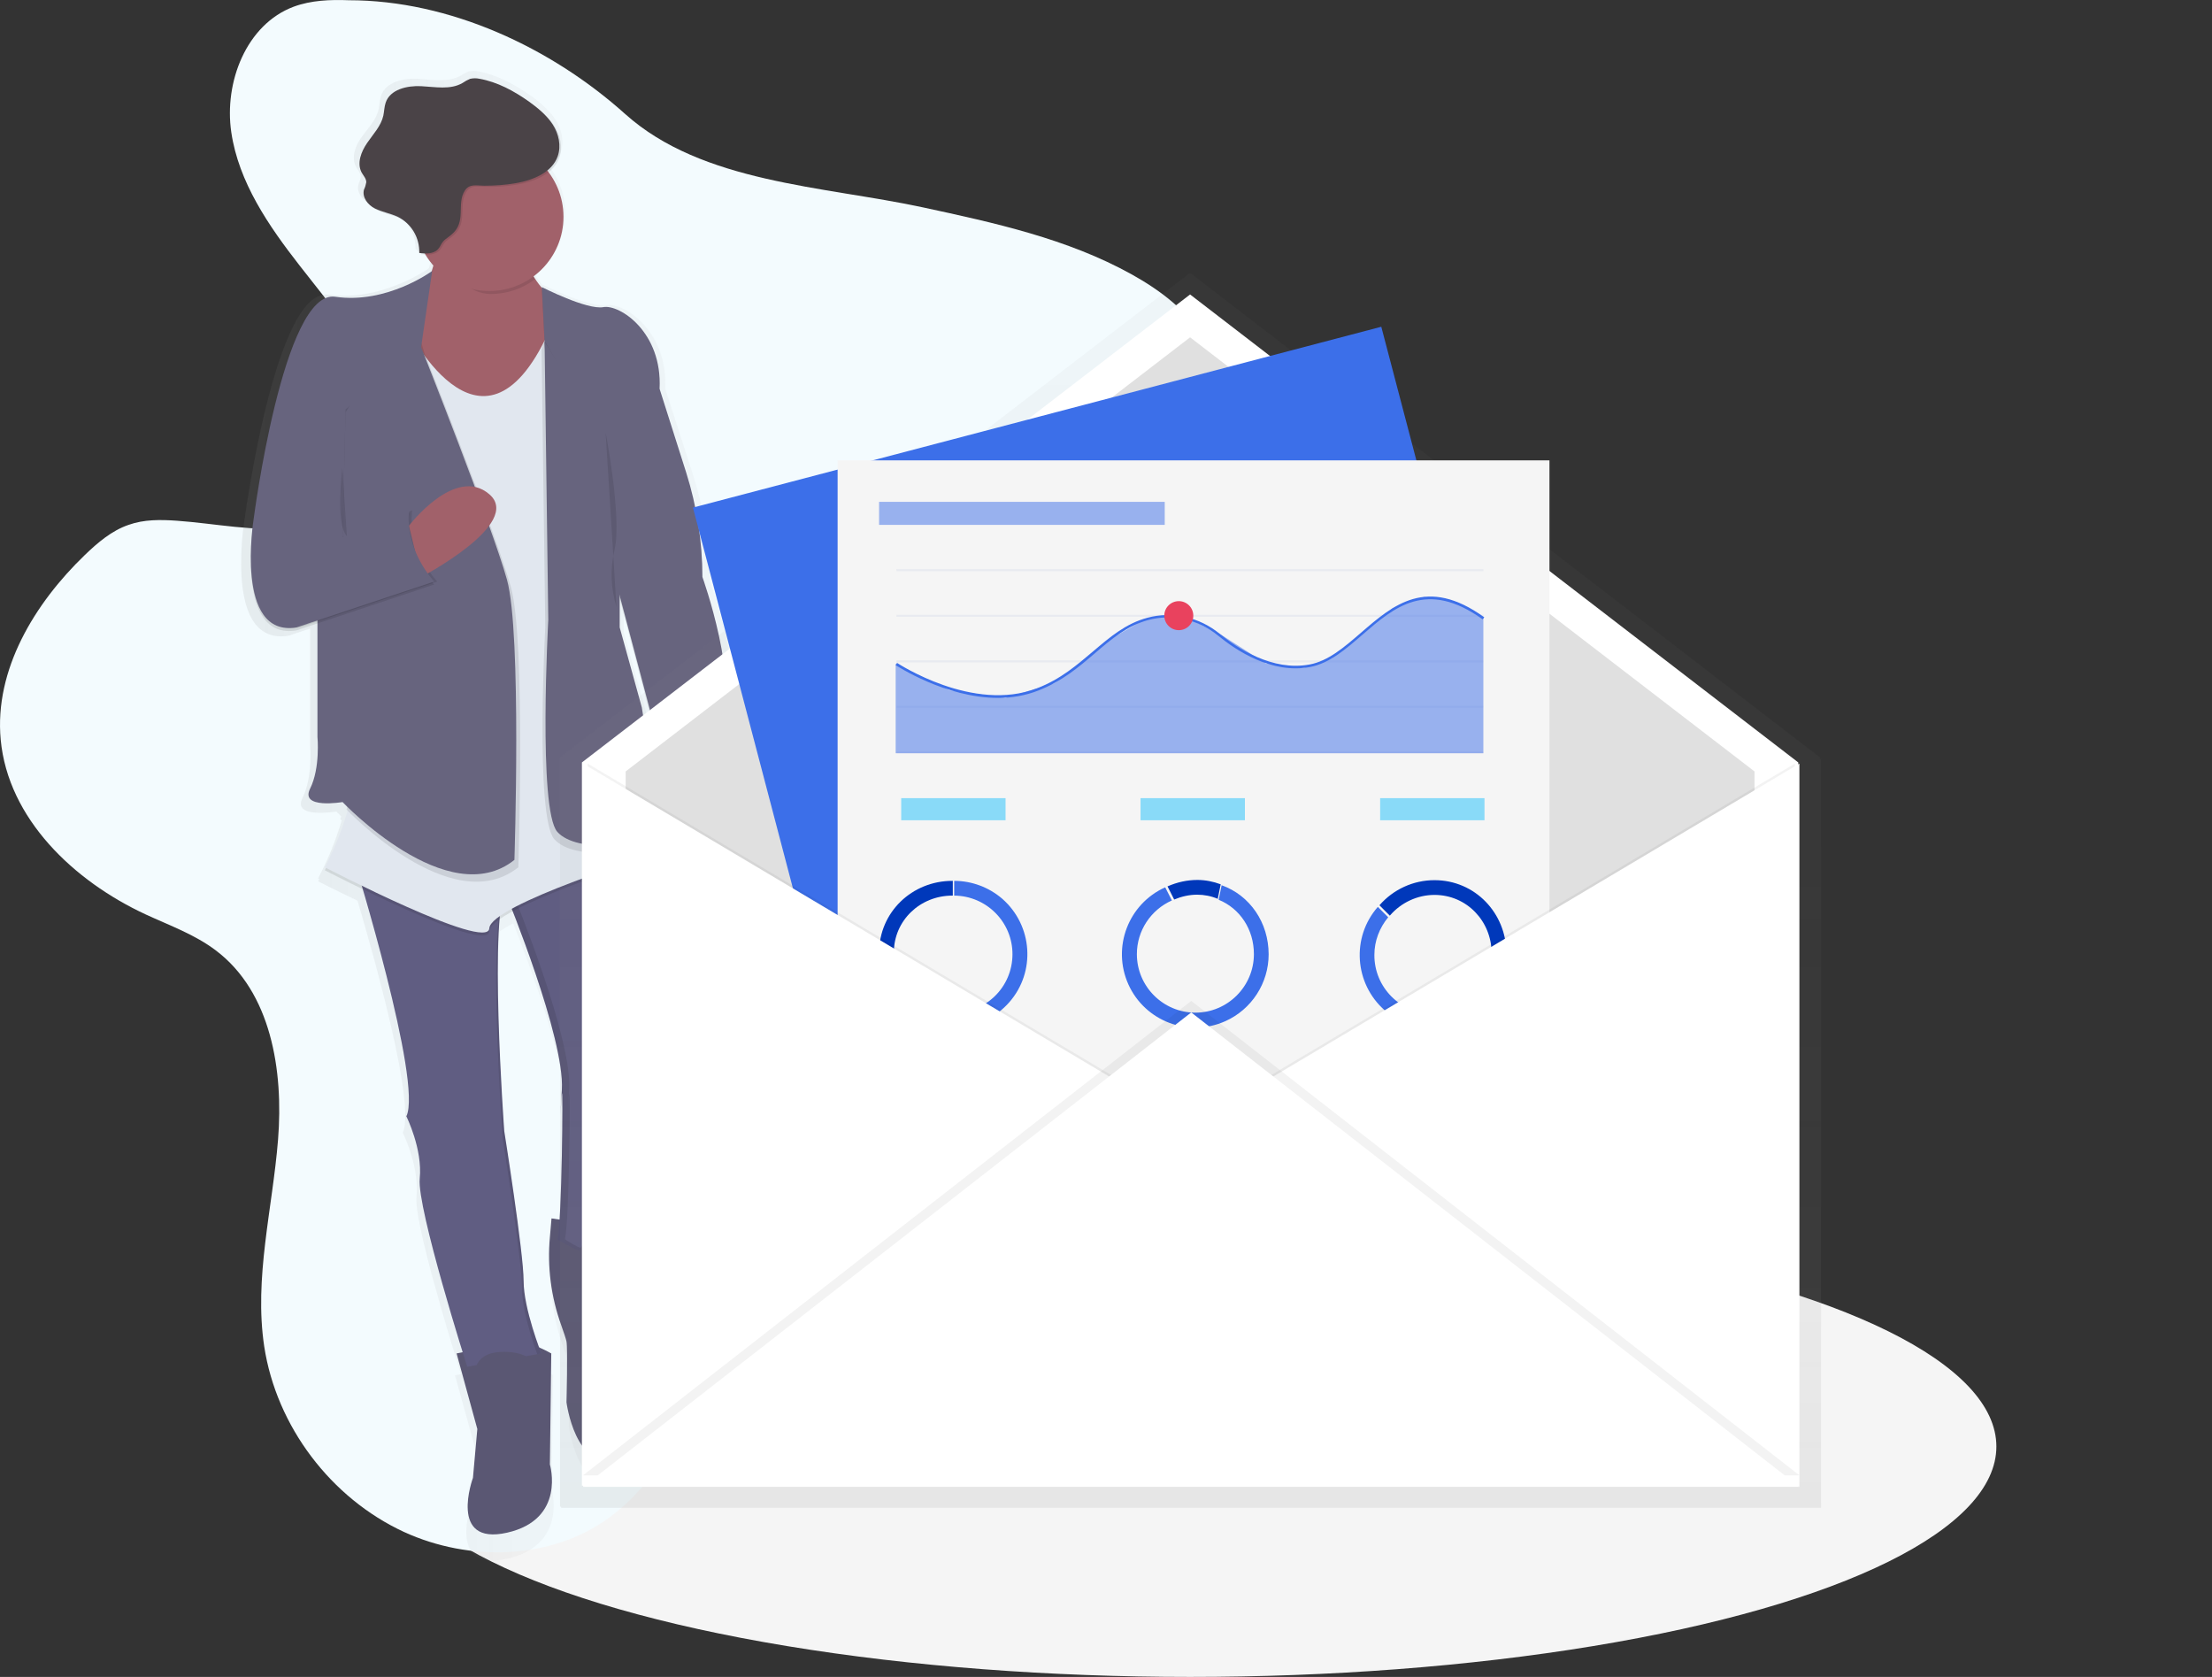 <?xml version="1.0" encoding="utf-8"?>
<!-- Generator: Adobe Illustrator 23.0.1, SVG Export Plug-In . SVG Version: 6.00 Build 0)  -->
<svg version="1.1" id="Layer_1" xmlns="http://www.w3.org/2000/svg" xmlns:xlink="http://www.w3.org/1999/xlink" x="0px" y="0px"
	 viewBox="0 0 960.2 727.8" style="enable-background:new 0 0 960.2 727.8;" xml:space="preserve">
<rect x="0" y="0" width="960.2" height="727.8" fill="#333333" stroke="none"/>
<style type="text/css">
	.st0{fill:#F5F5F5;}
	.st1{fill:#F3FBFE;enable-background:new    ;}
	.st2{opacity:0.5;}
	.st3{fill:url(#SVGID_1_);}
	.st4{fill:#5A5773;}
	.st5{fill:#605D82;}
	.st6{opacity:0.1;enable-background:new    ;}
	.st7{opacity:0.1;}
	.st8{fill:#A1616A;}
	.st9{fill:#E1E7EF;}
	.st10{fill:#67647E;}
	.st11{fill:#4A4347;}
	.st12{fill:url(#SVGID_2_);}
	.st13{fill:#FFFFFF;}
	.st14{fill:#E0E0E0;}
	.st15{fill:#3C6FE9;}
	.st16{fill:#89DAF8;}
	.st17{fill:#0038BA;}
	.st18{opacity:5.000000e-02;enable-background:new    ;}
	.st19{display:none;}
	.st20{display:inline;fill:none;stroke:#535461;stroke-width:2;stroke-miterlimit:10;}
	.st21{display:inline;fill:#3C6FE9;}
	.st22{opacity:0.5;fill:#3C6FE9;enable-background:new    ;}
	.st23{opacity:0.5;fill:#DCE0ED;enable-background:new    ;}
	.st24{fill:#E9425E;}
</style>
<title>newsletter</title>
<ellipse class="st0" cx="516.6" cy="627.8" rx="350" ry="100"/>
<path class="st1" d="M151.4,0.1c-8.1-0.3-16.3,0-23.9,2.8c-20.6,7.7-30.3,32.8-27.1,54.5s16.2,40.6,29.7,57.9s28.2,34.4,35.6,55
	c3.7,10.3,5.4,21.9,1.7,32.1c-5.8,15.9-23.3,24.7-40.1,26.6s-33.7-1.8-50.5-3c-7.1-0.5-14.3-0.6-21,1.8c-7.3,2.5-13.4,7.7-19,13.1
	C15,261.9-2.5,290.7,0.3,321c3.2,34.3,31.7,61.4,63,75.9c10.4,4.8,21.3,8.7,30.4,15.6c24,18.1,29.4,52.1,27,82.1s-10.5,60-6,89.8
	c5.3,34.6,28.9,65.8,60.7,80.5c28.4,13,63.8,12.2,89-6.2c12.3-9,21.5-21.4,29.6-34.3c12.2-19.4,22.1-40.2,29.5-61.9
	c3.5-10.3,6.8-21.4,15-28.6c5-4.4,11.5-6.9,17.9-8.8c19.3-5.8,39.7-7.4,59.2-12.5s39.1-14.7,49.7-31.8c15-24.3,8-55.4,8.1-84
	c0.1-65.2,39.1-123.5,53.5-187c4.7-20.8,6.5-43.7-4-62.2c-7.1-12.6-19.2-21.6-31.8-28.6c-27.8-15.4-59.4-22.3-90.5-29
	c-43.2-9.3-95.7-10.5-129.2-40.5C239.2,20.6,195.2,0.1,151.4,0.1z"/>
<g class="st2">
	
		<linearGradient id="SVGID_1_" gradientUnits="userSpaceOnUse" x1="224.868" y1="287.684" x2="439.012" y2="287.684" gradientTransform="matrix(1 0 0 -1 -120 641.81)">
		<stop  offset="0" style="stop-color:#808080;stop-opacity:0.25"/>
		<stop  offset="0.54" style="stop-color:#808080;stop-opacity:0.12"/>
		<stop  offset="1" style="stop-color:#808080;stop-opacity:0.1"/>
	</linearGradient>
	<path class="st3" d="M308.1,252.3c0-15.7-2.5-31.3-7.3-46.3l-12-37.2c0-0.6,0-1.2,0-1.8c0.4-23.9-18.2-35.8-25.4-34.5
		c-7.3,1.3-27.7-8.9-27.7-8.9v0.3c-1.4-1.6-2.7-3.3-3.8-5.1c14.6-10.6,17.8-31,7.2-45.6c-0.1-0.2-0.3-0.4-0.5-0.6
		c2.2-1.7,3.9-3.9,4.8-6.5c1.7-4.7,0.4-10-2.3-14.2c-1.1-1.7-2.5-3.3-4-4.8c-2.3-2.3-4.8-4.3-7.5-6.1c-6.7-4.6-14-8.6-22-10
		c-1.4-0.3-2.8-0.3-4.2,0c-1.2,0.5-2.3,1.1-3.4,1.8c-5.5,3.1-12.3,1.8-18.6,1.4s-14,1.4-16,7.4c-0.6,1.8-0.6,3.8-1,5.7
		c-1,4.6-4.5,8.2-7.3,12s-4.8,9-2.5,13.2c0.8,1.4,2,2.7,2,4.3c0,1.1-0.7,2.2-1,3.3c-0.7,2.5,0.6,5,2.6,6.8c0.9,0.9,1.9,1.7,3,2.3
		c3.2,1.6,6.8,2.1,10,3.6c1.6,0.8,3.1,1.8,4.4,3c3.2,3.3,4.9,7.8,4.8,12.4l0.7,0.1c0,0.2,0,0.4,0,0.6c0.7,0.1,1.4,0.1,2.2,0.2
		c1.1,1.7,2.3,3.3,3.6,4.8c-0.2,0.9-0.5,1.7-0.8,2.6c-2.4,1.6-21.6,14.4-43.4,11.4c-23.3-3.3-36.7,98.7-36.7,98.7
		c-0.9,5.8-1.3,11.7-1.3,17.6c-0.1,15,3.1,34.6,20.6,31.7l9.3-3.1v50.5c0,0,1.3,13.8-3.3,23s14.7,5.9,14.7,5.9s0.7,0.8,2.1,2.1
		l-0.4,1.2l0.6,0.6c-2.5,8.7-6,17.1-10.2,25.1l0.5,0.3c-0.4,0.7-0.5,1-0.5,1s7.2,3.7,17.1,8.4c7.9,26.8,25.3,89,19.6,100.8l0.2,0.3
		l0,0c1.1,2.2,7,15.3,5.8,27.3c-1.1,10.7,13.8,59.4,19.3,77.1l-2.6,0.5l9.3,33.6l-2,21.7c0,0-11.3,30.3,15.3,24.3
		s19.3-30.3,19.3-30.3l0.7-49.4c0,0-2.6-1.4-5.7-2.8c-2.2-5.9-6.9-19.8-6.9-29.4c0-12.5-8.7-66.5-8.7-66.5v-0.1V498v-0.1l0-0.7v-0.1
		c0-0.7-0.1-1.6-0.2-2.7v-0.1c-1-14.6-4-64.2-1.8-90c1.9-1.3,3.9-2.5,6-3.6c6.5,16.4,23.2,60.7,22.1,79.3c-1.3,23-0.3,4.9,0,2
		c0.1-0.9,0.2,0.2,0.2,2.7c0,0.5,0,1,0,1.5s0,1.1,0,1.7s0,1.3,0,2c0,0.3,0,0.7,0,1.1c0,0.7,0,1.5,0,2.3c0,0.4,0,0.8,0,1.2
		c0,2,0,4.2-0.1,6.5c0,0.5,0,0.9,0,1.4c0,1.4,0,2.8-0.1,4.3c0,2-0.1,3.9-0.1,6c-0.1,4.5-0.2,9-0.4,13.3c0,0.5,0,0.9,0,1.4
		c0,0.9-0.1,1.8-0.1,2.7c0,0.9-0.1,1.8-0.1,2.6c0,0.8-0.1,1.7-0.1,2.5c0,0.9-0.1,1.8-0.2,2.7l-3.6-0.5l-0.8,8.3
		c-1.2,13.2,0.5,26.5,5,39c1.2,3.4,2.2,6.2,2.4,7.3c0.7,3.3,0,27,0,27s4,30.9,22.7,25c8.4-2.7,12.5-10.8,14.4-18.9
		c2.2-9.4,1.4-19.3-2.3-28.3c-2.6-6.7-5.4-16-3.5-23.2c3.3-12.5,3.3-30.3,3.3-30.3l-2.1-0.3c0.5-1,1-2,1.4-3c0,0-0.7-45.4,5.3-51.3
		c3.3-3.3,3-11.1,2-17.5c-1.4-9.3-1.8-18.7-1-28c0.4-4.8,1-9,1.7-10.5c1.8-3.5,3.5-38.6-4.3-55.4l1.6-0.5l-0.2-1.2l0.2-0.1
		c1.2,3.1,2.5,6.2,4,9.2c0.4,0.3,0.8,0.5,1.3,0.7c21.6-3.8,22.5-23.9,21.3-34.9c0.9,0.4,1.4,0.7,1.4,0.7l2-29
		c2-4.6,2.8-10.5,2.8-16.9C319.1,282.2,308.1,252.3,308.1,252.3z M284.3,334.7c-1.5-12.6-3.5-24.5-3.5-24.5l-10-35.5v-12.9
		l15.9,59.2L284.3,334.7z"/>
</g>
<path class="st4" d="M239.4,528.8l-0.7,8.1c-1.2,12.9,0.5,25.9,4.9,38.2c1.2,3.3,2.1,6.1,2.3,7.1c0.6,3.2,0,26.4,0,26.4
	s3.9,30.2,21.9,24.4c8.1-2.6,12-10.5,13.9-18.5c2.1-9.2,1.3-18.9-2.2-27.6c-2.6-6.5-5.2-15.7-3.3-22.7c3.2-12.2,3.2-29.6,3.2-29.6
	L239.4,528.8z"/>
<path class="st5" d="M220.1,389.3c0,0,25.1,61.1,23.8,83.6s-0.3,4.8,0,1.9c0.6-5.2,0,56-1.9,63c0,0,26.4,19.3,36.7-6.4
	c0,0-0.6-44.4,5.1-50.2c3.2-3.2,2.9-10.8,1.9-17.1c-1.4-9-1.7-18.2-1-27.3c0.4-4.7,0.9-8.8,1.6-10.2c1.9-3.9,3.9-47.6-7.7-59.8
	L220.1,389.3z"/>
<path class="st6" d="M245.2,537.8c1.9-7.1,2.5-68.2,1.9-63c-0.3,2.9-1.3,20.6,0-1.9s-23.8-83.6-23.8-83.6l56.1-21.6
	c-0.3-0.3-0.5-0.6-0.8-0.9l-58.5,22.5c0,0,25.1,61.1,23.8,83.6s-0.3,4.8,0,1.9c0.6-5.2,0,56-1.9,63c0,0,10.5,7.7,20.9,6.9
	C253.6,544,245.2,537.8,245.2,537.8z"/>
<path class="st4" d="M198.2,587.4l9,32.8l-1.9,21.2c0,0-10.9,29.6,14.8,23.8s18.6-29.6,18.6-29.6l0.6-48.2c0,0-10.3-5.8-14.8-5.1
	S198.2,587.4,198.2,587.4z"/>
<path class="st5" d="M153.9,373.9c0,0,29.6,95.8,22.5,110.6c0,0,7.1,14.2,5.8,27s20.6,81.7,20.6,81.7l32.2-5.8
	c0,0-7.7-19.3-7.7-31.5s-8.4-65-8.4-65s-7.1-96.5,1.3-106.8L153.9,373.9z"/>
<g class="st7">
	<path d="M217.6,391.9c-5.3,21.8,0.6,102.2,0.6,102.2s8.4,52.7,8.4,65c0,9.3,4.5,22.8,6.6,28.6l1.7-0.3c0,0-7.7-19.3-7.7-31.5
		s-8.4-65-8.4-65S213.4,417.5,217.6,391.9z"/>
	<path d="M176.4,484.5l0.2,0.3c0-0.3,0.1-0.7,0.1-1C176.6,484,176.5,484.3,176.4,484.5z"/>
	<path d="M218.6,387.2c0.3-1.1,0.8-2.2,1.5-3.1l-66.2-10.3c0,0,0.4,1.2,1.1,3.5L218.6,387.2z"/>
</g>
<path class="st8" d="M308.2,339.1c0,0,9.6,36-19.3,41.2c-0.5-0.1-0.9-0.3-1.3-0.6c0,0-16.7-32.8-3.9-45.7L308.2,339.1z"/>
<path class="st8" d="M189.9,99.9c0,0,1.9,27-19.3,39.9s45,48.2,45,48.2l34.7-55.3c0,0-14.8,1.9-23.8-23.8L189.9,99.9z"/>
<path class="st6" d="M175.7,141.7c0,0,32.8,68.2,62.4,3.9l45.7,226.4c0,0-70.8,21.9-71.4,32.2S141,377.7,141,377.7
	s15.4-28.3,11.6-45.7S175.7,141.7,175.7,141.7z"/>
<path class="st9" d="M175.7,140.4c0,0,32.8,68.2,62.4,3.9l45.7,226.4c0,0-70.8,21.9-71.4,32.2S141,376.4,141,376.4
	s15.4-28.3,11.6-45.7S175.7,140.4,175.7,140.4z"/>
<path class="st4" d="M207.9,605.4c0,0-8.4-18.7,10.9-18.7s16.1,16.7,16.1,16.7L207.9,605.4z"/>
<path class="st4" d="M251.6,557.1c0,0-7.7-19.9,11.6-20.6s9.6,18,9.6,18L251.6,557.1z"/>
<path class="st6" d="M235.2,125.9c0,0,19.6,10,26.7,8.7s25.7,10.9,24.4,35.4l11.6,36.5c4.6,14.6,7,29.9,7,45.2l0,0
	c0,0,16.7,46.3,7.7,66.9l-1.9,28.3c0,0-14.8-8.4-30.2-5.8l3.9-23.1L267,252.3l-28.9-70.1L235.2,125.9z"/>
<path class="st10" d="M235.2,124.6c0,0,19.6,10,26.7,8.7s25.7,10.9,24.4,35.4l11.6,36.5c4.6,14.6,7,29.9,7,45.2l0,0
	c0,0,16.7,46.3,7.7,66.9l-1.9,28.3c0,0-14.8-8.4-30.2-5.8l3.9-23.1L267,251l-28.9-70.1L235.2,124.6z"/>
<path class="st6" d="M267.7,202.8v72.7l9.6,34.7c0,0,6.4,37.9,4.5,49.5s-32.8,14.1-41.2,4.5s-3.9-92-3.9-92l-1.6-120.5l1.3-3.9
	L267.7,202.8z"/>
<path class="st10" d="M269,199.6v72.7l9.6,34.7c0,0,6.4,37.9,4.5,49.5s-32.8,14.1-41.2,4.5s-3.9-92-3.9-92l-1.6-120.6L269,199.6z"/>
<path class="st6" d="M139.4,260l20.6,64l-9.6,27.3c0,0,45.7,48.2,74.6,25.1c0,0,3.2-98.4-3.2-121.5s-37.3-101-37.3-101l-6.4-20.5
	l-34.1,19.3L139.4,260z"/>
<path class="st10" d="M137.8,256.8v63c0,0,1.3,13.5-3.2,22.5s14.1,5.8,14.1,5.8s45.7,48.2,74.6,25.1c0,0,3.2-98.4-3.2-121.5
	s-37.3-101-37.3-101l-6.4-20.6l-34.1,19.3L137.8,256.8z"/>
<path class="st6" d="M187.6,118.9c0,0-19.6,14.5-42.1,11.2s-35.4,96.5-35.4,96.5s-8.4,51.5,18.6,47l59.8-19.9
	c0,0-12.9-13.5-10.9-30.9l-28.9,11.6L150,179L187.6,118.9z"/>
<path class="st6" d="M111.4,225.3c0,0-8.4,51.5,18.6,47l59.8-19.9c0,0-12.9-13.5-10.9-30.9L150,233L111.4,225.3z"/>
<path class="st8" d="M177.5,228.2c0,0,20.1-26.4,34.9-13.7s-29.5,35.9-29.5,35.9L177.5,228.2z"/>
<path class="st10" d="M187.6,117.6c0,0-19.6,14.5-42.1,11.2s-35.4,96.5-35.4,96.5s-8.4,51.5,18.6,47l59.8-19.9
	c0,0-12.9-13.5-10.9-30.9L148.7,233l1.3-55.3l32.8-27L187.6,117.6z"/>
<path class="st6" d="M227.2,110.2l-36.7-9c0,0,1.9,2.2-0.3,10.6c5.9,6.8,13.1,15.8,22.8,15.8c6.9,0,13.7-2.2,19.2-6.4
	C230.2,117.7,228.5,114,227.2,110.2z"/>
<circle class="st8" cx="212.4" cy="94.1" r="32.2"/>
<path class="st6" d="M224.6,80.1c7.5-1.3,15.7-4.6,18.2-11.7c1.6-4.6,0.4-9.8-2.2-13.8s-6.5-7.2-10.4-10c-6.4-4.5-13.5-8.4-21.3-9.8
	c-1.3-0.3-2.7-0.3-4.1,0c-1.2,0.5-2.3,1.1-3.3,1.8c-5.3,3.1-11.9,1.7-18,1.4s-13.5,1.4-15.4,7.2c-0.6,1.8-0.6,3.7-1,5.6
	c-1,4.5-4.4,8-7,11.8s-4.6,8.8-2.4,12.9c0.8,1.4,2,2.6,2,4.2c-0.2,1.1-0.5,2.2-1,3.2c-0.9,3.3,1.7,6.7,4.8,8.2s6.6,2.1,9.7,3.5
	c6,2.9,9.7,9.1,9.5,15.7c2.8,0.3,6.1,0.5,8.1-1.6c0.9-0.9,1.3-2.2,2.1-3.2c1-1.3,2.6-2.1,3.8-3.2c6.7-5.5,2-13.2,5.8-19.1
	c2-3.1,5.2-2.1,8.4-2.1C215.4,81.2,220,80.9,224.6,80.1z"/>
<path class="st11" d="M223.9,79.5c7.5-1.3,15.7-4.6,18.2-11.7c1.6-4.6,0.4-9.8-2.2-13.8s-6.5-7.2-10.4-10
	c-6.4-4.5-13.5-8.4-21.3-9.8c-1.3-0.3-2.7-0.3-4.1,0c-1.2,0.5-2.3,1.1-3.3,1.8c-5.3,3.1-11.9,1.7-18,1.4s-13.5,1.4-15.4,7.2
	c-0.6,1.8-0.6,3.7-1,5.6c-1,4.5-4.4,8-7,11.8s-4.6,8.8-2.4,12.9c0.8,1.4,2,2.6,2,4.2c-0.2,1.1-0.5,2.2-1,3.2
	c-0.9,3.3,1.7,6.7,4.8,8.2s6.6,2.1,9.7,3.5c6,2.9,9.7,9.1,9.5,15.8c2.8,0.3,6.1,0.5,8.1-1.6c0.9-0.9,1.3-2.2,2.1-3.2
	c1-1.3,2.6-2.1,3.8-3.2c6.7-5.5,2-13.2,5.8-19.1c2-3.1,5.2-2.1,8.4-2.1C214.7,80.6,219.4,80.3,223.9,79.5z"/>
<path class="st6" d="M262.9,187.7c0,0,7.1,36.7,3.9,50.8c-2,8.2-1.7,16.8,0.8,24.9"/>
<path class="st6" d="M148.6,203.1c0,0-3.1,24.4,2,29.6"/>
<path d="M328.1,504.3c0.8,0,1.5-0.7,1.5-1.5s-0.7-1.5-1.5-1.5s-1.5,0.7-1.5,1.5S327.3,504.3,328.1,504.3L328.1,504.3z"/>
<g class="st2">
	
		<linearGradient id="SVGID_2_" gradientUnits="userSpaceOnUse" x1="636.825" y1="-12.63" x2="636.825" y2="523.086" gradientTransform="matrix(1 0 0 -1 -120 641.81)">
		<stop  offset="0" style="stop-color:#808080;stop-opacity:0.25"/>
		<stop  offset="0.54" style="stop-color:#808080;stop-opacity:0.12"/>
		<stop  offset="1" style="stop-color:#808080;stop-opacity:0.1"/>
	</linearGradient>
	<path class="st12" d="M790,329.5v-0.8L517.2,118.9c-0.4-0.3-0.8-0.3-1.2,0L243.1,328.7v325.2h0.5v0.5h546.9V329.2L790,329.5z"/>
</g>
<polygon class="st13" points="780.6,644.8 252.6,644.8 252.6,330.9 516.6,127.8 780.6,330.9 "/>
<polygon class="st14" points="761.6,626.2 271.6,626.2 271.6,334.8 516.6,146.4 761.6,334.8 "/>
<rect x="345.6" y="174.9" transform="matrix(0.967 -0.254 0.254 0.967 -77.824 138.953)" class="st15" width="309" height="393"/>
<rect x="363.6" y="199.8" class="st0" width="309" height="393"/>
<g>
	<g>
		<rect x="391.2" y="346.4" class="st16" width="45.3" height="9.6"/>
		<rect x="495.1" y="346.4" class="st16" width="45.3" height="9.6"/>
		<rect x="599.1" y="346.4" class="st16" width="45.3" height="9.6"/>
	</g>
	<path class="st17" d="M388,413.5c0-14,11.4-24.8,25.4-24.8h0.2v-6.4h-0.2c-17.5,0-31.8,13.6-31.8,31.2c0,9.2,4,17.9,10.9,23.9
		l4.5-4.5C391.3,428.1,388,421,388,413.5z"/>
	<path class="st15" d="M414.2,382.3v6.4c14,0.1,25.4,11.5,25.3,25.6S428,439.6,414,439.5c-6,0-11.7-2.2-16.3-6l-4.5,4.5
		c13.2,11.6,33.3,10.2,44.9-3c11.6-13.2,10.2-33.3-3-44.9C429.3,385.1,421.9,382.3,414.2,382.3z"/>
	<path class="st17" d="M622.7,388.4c14,0,24.8,11.4,24.8,25.4v0.2h6.4c0-0.1,0-0.1,0-0.2c0-17.5-13.6-31.8-31.2-31.8
		c-9.2,0-17.9,4-23.9,10.9l4.5,4.5C608.2,391.7,615.3,388.4,622.7,388.4z"/>
	<path class="st15" d="M653.9,414.7h-6.4c-0.1,14-11.5,25.4-25.6,25.3c-14-0.1-25.4-11.5-25.3-25.6c0-6,2.2-11.7,6-16.3l-4.5-4.5
		c-11.6,13.2-10.2,33.3,3,44.9c13.2,11.6,33.3,10.2,44.9-3C651.1,429.7,653.9,422.3,653.9,414.7L653.9,414.7z"/>
	<path class="st15" d="M530.3,384.2l-1.3,6.3c9.3,3.8,15.3,12.9,15.3,23.6c0,14-11.4,25.4-25.4,25.4s-25.4-11.4-25.4-25.4
		c0-10.1,6-19.2,15.2-23.3l-2.9-5.7c-16,7.2-23.2,26-16,42.1c7.2,16,26,23.2,42.1,16c11.4-5.1,18.8-16.5,18.8-29
		C550.7,400.4,542.6,388.6,530.3,384.2z"/>
	<path class="st17" d="M519.7,388.3c3,0,6.1,0.6,8.9,1.8l1.3-6.3c-3.2-1.2-6.7-1.9-10.1-1.9c-4.5,0-8.9,1-13,2.8l2.9,5.7
		C512.8,389.1,516.2,388.3,519.7,388.3z"/>
</g>
<polygon class="st18" points="255.1,331.4 519.1,488.4 255.1,645.3 "/>
<polygon class="st13" points="253.1,331.4 517.1,488.4 253.1,645.3 "/>
<polygon class="st18" points="779.1,331.4 515.1,488.4 779.1,645.3 "/>
<polygon class="st13" points="781.1,331.4 517.1,488.4 781.1,645.3 "/>
<polygon class="st18" points="253.1,640.3 517.1,434.4 781.1,640.3 "/>
<polygon class="st13" points="253.1,645.3 517.1,439.4 781.1,645.3 "/>
<g class="st19">
	<path class="st20" d="M306.7,669.2c0,0-13.3-45,2.5-78.1c6.7-13.9,8.7-29.5,5.8-44.6c-1.5-7.2-3.6-14.2-6.3-20.9"/>
	<path class="st21" d="M318.5,504.6c0,5.5-10,21.5-10,21.5s-10-16-10-21.5c0-5.5,4.5-10,10-10S318.5,499.1,318.5,504.6z"/>
	<path class="st21" d="M335,535.1c-3,4.6-20.1,12.6-20.1,12.6s0.3-18.9,3.3-23.5c3.2-4.5,9.5-5.5,13.9-2.3
		C336.4,525,337.6,530.7,335,535.1z"/>
	<path class="st21" d="M334.2,587.4c-4.9,2.5-23.7,0.8-23.7,0.8s9.8-16.1,14.7-18.6c4.8-2.7,10.9-1,13.6,3.8
		c2.7,4.8,1,10.9-3.8,13.6C334.8,587.1,334.5,587.3,334.2,587.4L334.2,587.4z"/>
	<path class="st21" d="M324.8,626.8c-4.4,3.3-23.2,4.8-23.2,4.8s6.9-17.5,11.4-20.8c4.6-3.1,10.8-1.8,13.9,2.8
		C329.6,617.7,328.8,623.5,324.8,626.8z"/>
	<path class="st21" d="M293.9,548.8c4,3.8,22.4,7.8,22.4,7.8s-4.5-18.3-8.5-22.2c-4.1-3.7-10.5-3.3-14.1,0.9
		C290.3,539.3,290.4,545.1,293.9,548.8L293.9,548.8z"/>
	<path class="st21" d="M283.5,595c4.9,2.5,23.7,0.8,23.7,0.8s-9.8-16.1-14.7-18.6c-5-2.3-11,0-13.2,5
		C277.1,586.9,278.9,592.5,283.5,595L283.5,595z"/>
	<path class="st21" d="M279.5,641.3c4.4,3.3,23.2,4.8,23.2,4.8s-6.9-17.5-11.4-20.8c-4.3-3.5-10.6-2.9-14.1,1.4s-2.9,10.6,1.4,14.1
		C278.9,641,279.2,641.2,279.5,641.3z"/>
</g>
<rect x="381.6" y="217.8" class="st22" width="124" height="10"/>
<rect x="389.1" y="247" class="st23" width="254.8" height="0.9"/>
<rect x="389.1" y="266.8" class="st23" width="254.8" height="0.9"/>
<rect x="389.1" y="286.6" class="st23" width="254.8" height="0.9"/>
<rect x="389.1" y="306.3" class="st23" width="254.8" height="0.9"/>
<rect x="389.1" y="326.1" class="st23" width="254.8" height="0.9"/>
<polygon class="st22" points="643.9,326.9 388.8,326.9 388.8,288.1 412.2,299.6 436.4,302.9 457.7,296.5 483.3,276.6 496.2,269.2 
	505.6,267.3 514.7,267.8 529.5,275.1 549.6,288 565.5,290 578,285.7 604.6,263.9 618.2,259.1 632.4,261.3 643.9,268 "/>
<path class="st15" d="M433.3,302.9c-23,0-44.2-14.1-44.5-14.2l0.6-1c0.3,0.2,33,21.8,60.8,11c10.2-3.9,17.3-10.1,24.3-16
	c7.3-6.2,14.2-12.1,23.6-14.6c10.8-2.9,22.5-0.3,31.4,7c7.6,6.2,22.8,16.3,38.9,13.3c8.2-1.5,15.1-7.5,22.4-13.8
	c14-12.1,28.5-24.7,53.5-6.7l-0.7,0.9c-24.3-17.5-38.5-5.2-52.1,6.6c-7.4,6.4-14.4,12.5-22.9,14.1c-16.5,3.1-32-7.2-39.8-13.6
	c-8.6-7.1-20-9.6-30.4-6.8c-9.1,2.5-15.9,8.2-23.1,14.4c-7,6-14.3,12.2-24.6,16.2C445.1,301.9,439.2,302.9,433.3,302.9z"/>
<circle class="st24" cx="511.7" cy="267.2" r="6.3"/>
</svg>
